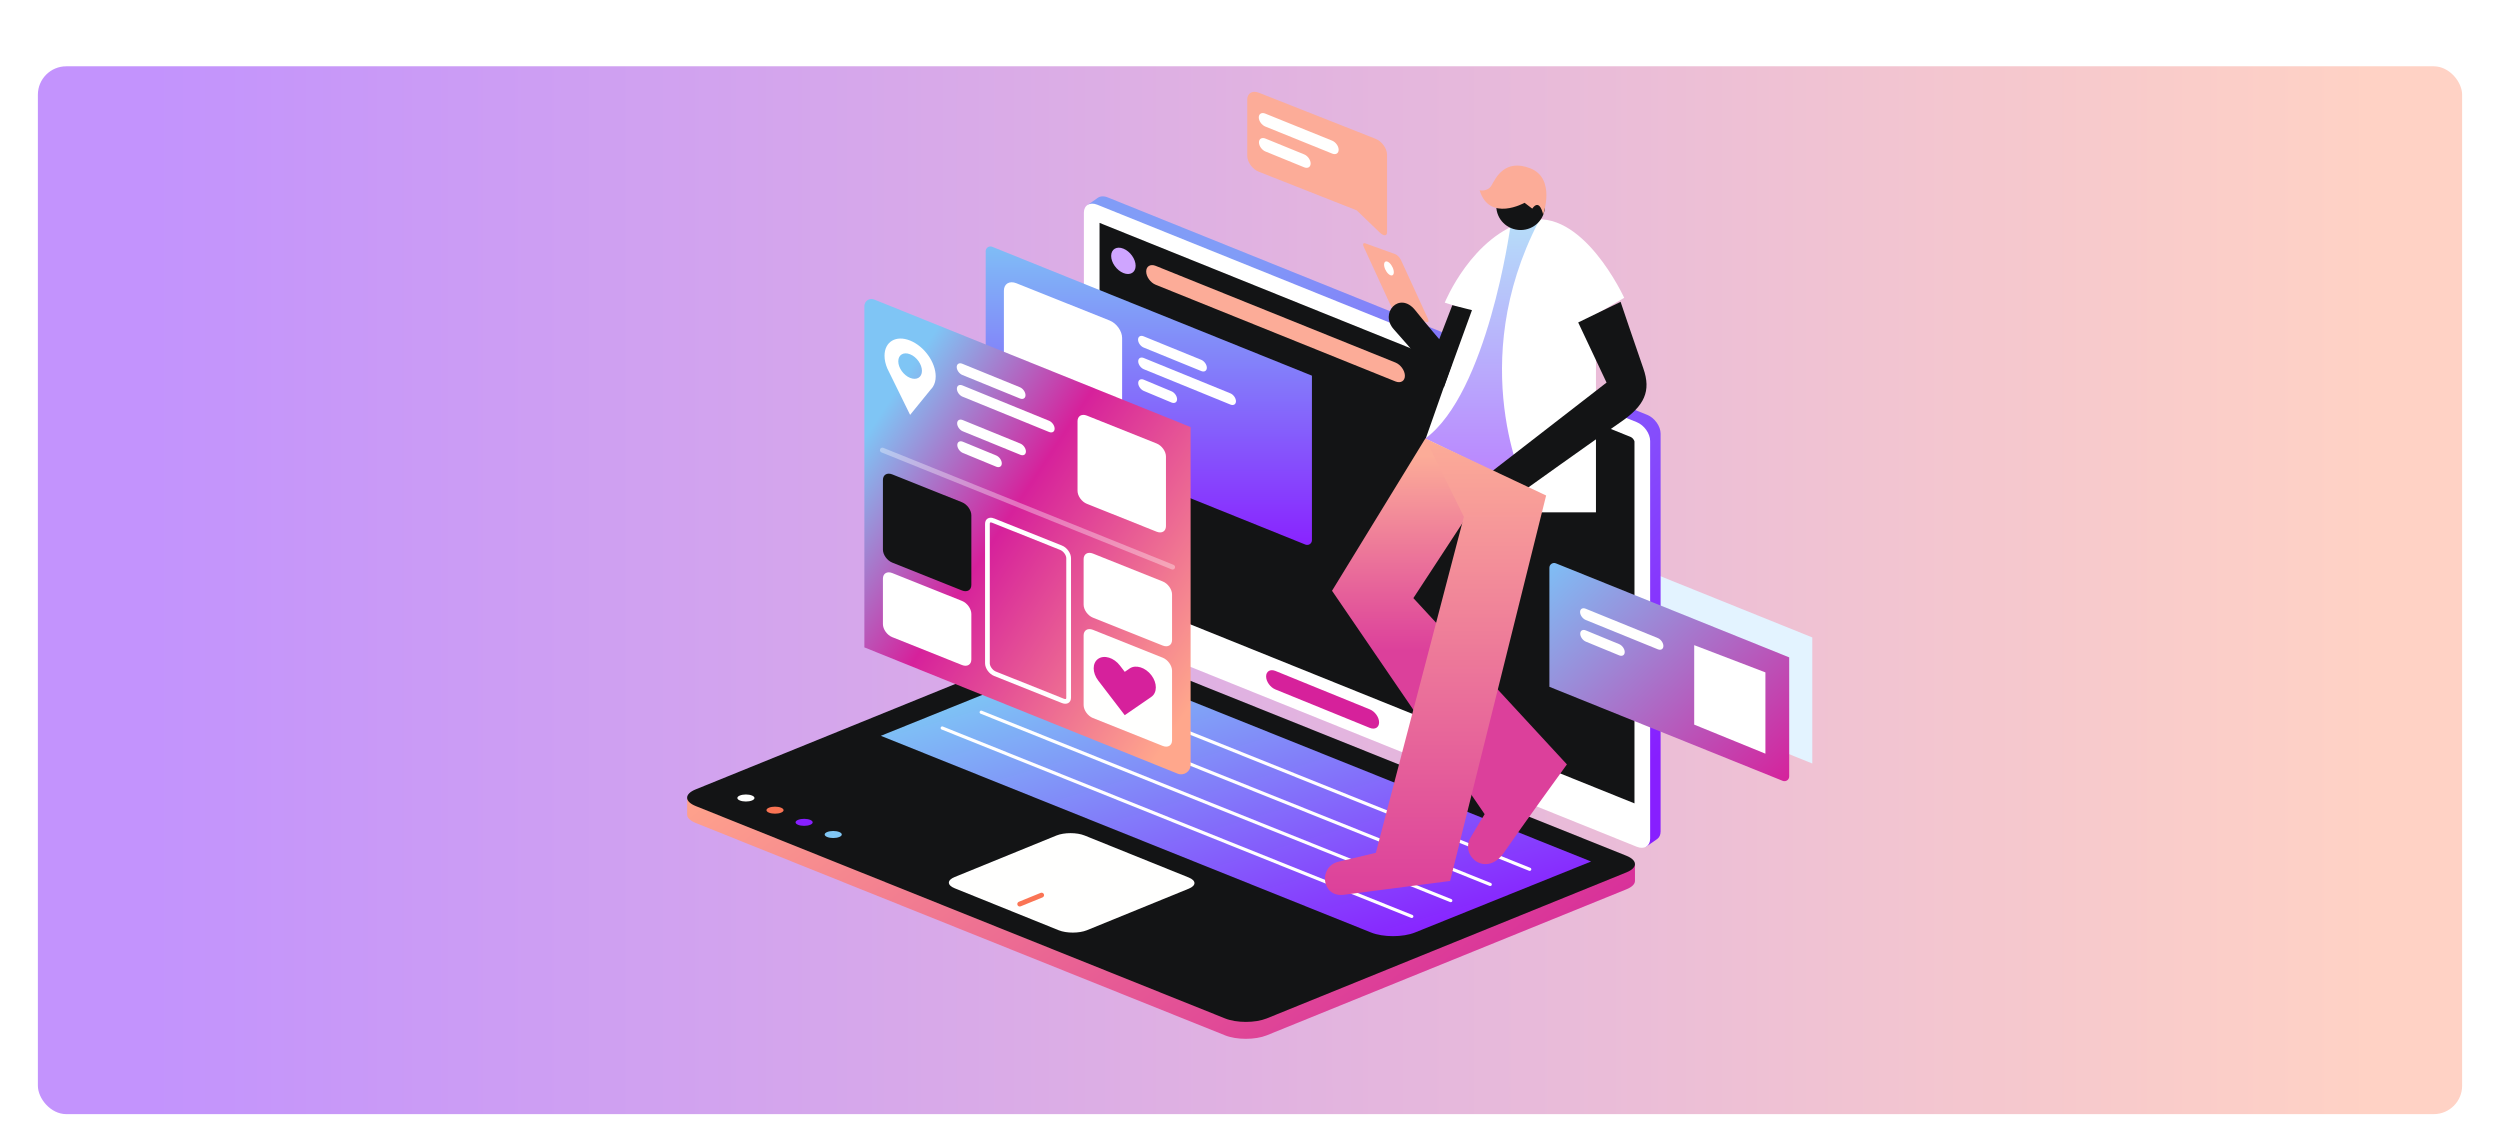 <svg width="1056" height="475" viewBox="0 0 1056 475" fill="none" xmlns="http://www.w3.org/2000/svg">
<g opacity="0.5" filter="url(#filter0_ddd)">
<rect x="16" y="14" width="1024" height="442.608" rx="12" fill="url(#paint0_linear)"/>
</g>
<g filter="url(#filter1_i)">
<path fill-rule="evenodd" clip-rule="evenodd" d="M664.216 277.676L765.509 318.506L765.509 265.245L664.217 224.416L664.216 277.676Z" fill="#E3F3FF"/>
<path fill-rule="evenodd" clip-rule="evenodd" d="M695.785 171.235L467.909 79.382C466.249 78.712 464.76 78.83 463.725 79.551L463.719 79.555C463.659 79.598 463.596 79.635 463.539 79.681L459.604 82.448L462.254 84.741V250.811C462.254 253.926 464.785 257.472 467.909 258.732L693.816 349.791L695.374 353.619L699.981 350.409C700.885 349.774 701.44 348.677 701.44 347.224V179.156C701.44 176.04 698.909 172.494 695.785 171.235Z" fill="url(#paint1_linear)"/>
<path fill-rule="evenodd" clip-rule="evenodd" d="M690.607 360.989H678.042V361.025L463.37 274.891C458.518 272.941 450.652 272.942 445.797 274.891L300.864 333.736V333.075H290.247V340.036C290.207 341.335 291.413 342.637 293.879 343.626L517.474 433.338C522.327 435.285 530.195 435.288 535.047 433.338L686.966 371.657C689.395 370.683 690.609 369.405 690.606 368.126H690.607V360.989Z" fill="url(#paint2_linear)"/>
<path fill-rule="evenodd" clip-rule="evenodd" d="M686.966 357.458L463.37 267.745C458.518 265.796 450.652 265.798 445.797 267.745L293.879 329.426C289.026 331.375 289.026 334.531 293.879 336.481L517.474 426.192C522.327 428.141 530.195 428.143 535.047 426.192L686.966 364.511C691.82 362.564 691.82 359.408 686.966 357.458Z" fill="#131415"/>
<path fill-rule="evenodd" clip-rule="evenodd" d="M464.998 276.81C459.881 274.758 451.584 274.758 446.468 276.81L372.062 306.807L579.143 389.893C584.257 391.948 592.554 391.948 597.672 389.893L672.076 359.901L464.998 276.81Z" fill="url(#paint3_linear)"/>
<path fill-rule="evenodd" clip-rule="evenodd" d="M502.086 366.642L458.123 348.907C454.849 347.589 449.54 347.589 446.266 348.907L403.257 366.452C399.983 367.768 399.983 369.896 403.257 371.207L447.219 388.946C450.494 390.259 455.802 390.262 459.076 388.946L502.086 371.398C505.358 370.086 505.358 367.956 502.086 366.642Z" fill="#FFFFFE"/>
<path fill-rule="evenodd" clip-rule="evenodd" d="M697.018 350.309C697.018 353.423 694.487 354.928 691.363 353.67L463.487 261.815C460.363 260.557 457.831 257.012 457.831 253.895V85.827C457.831 82.713 460.363 81.207 463.487 82.466L691.363 174.32C694.487 175.579 697.018 179.125 697.018 182.241V350.309Z" fill="white"/>
<path fill-rule="evenodd" clip-rule="evenodd" d="M465.966 244.882C465.268 244.602 464.51 243.517 464.444 243.024L464.447 90.143L688.885 180.609C689.58 180.89 690.339 181.972 690.404 182.465L690.401 335.349L465.966 244.882Z" fill="#131415"/>
<path fill-rule="evenodd" clip-rule="evenodd" d="M753.008 325.829C754.322 326.359 755.755 325.391 755.755 323.974L755.756 273.675L657.209 233.954C655.895 233.424 654.462 234.392 654.462 235.809L654.461 286.106L753.008 325.829Z" fill="url(#paint4_linear)"/>
<path fill-rule="evenodd" clip-rule="evenodd" d="M582.529 301.128C582.529 303.29 580.774 304.332 578.606 303.459L538.724 287.218C536.558 286.344 534.803 283.884 534.803 281.725C534.803 279.563 536.558 278.52 538.724 279.396L578.606 295.637C580.774 296.511 582.529 298.969 582.529 301.128Z" fill="#D6219B"/>
<path fill-rule="evenodd" clip-rule="evenodd" d="M349.401 347.445C350.813 346.867 353.102 346.867 354.514 347.445C355.926 348.026 355.926 348.967 354.514 349.545C353.102 350.125 350.813 350.125 349.401 349.545C347.989 348.967 347.989 348.026 349.401 347.445Z" fill="#80C7F5"/>
<path fill-rule="evenodd" clip-rule="evenodd" d="M337.106 342.307C338.519 341.727 340.807 341.727 342.219 342.307C343.631 342.887 343.631 343.826 342.219 344.404C340.807 344.985 338.519 344.985 337.106 344.404C335.694 343.826 335.694 342.887 337.106 342.307Z" fill="#871FFF"/>
<path fill-rule="evenodd" clip-rule="evenodd" d="M324.813 337.166C326.225 336.586 328.513 336.586 329.925 337.166C331.337 337.746 331.337 338.685 329.925 339.264C328.513 339.845 326.225 339.845 324.813 339.264C323.4 338.685 323.4 337.746 324.813 337.166Z" fill="#FA7454"/>
<path fill-rule="evenodd" clip-rule="evenodd" d="M312.518 332.025C313.93 331.446 316.219 331.446 317.63 332.025C319.042 332.605 319.042 333.545 317.63 334.126C316.219 334.703 313.93 334.703 312.518 334.126C311.105 333.545 311.105 332.605 312.518 332.025Z" fill="#FFFFFE"/>
<path fill-rule="evenodd" clip-rule="evenodd" d="M581.023 54.626L531.71 35.155C529.019 34.089 526.838 35.382 526.838 38.043V61.788C526.838 64.45 529.019 67.471 531.71 68.537L573.08 84.862L582.72 94.138C584.474 95.824 585.894 95.785 585.894 94.052V61.376C585.894 58.715 583.712 55.693 581.023 54.626Z" fill="#FCAC98"/>
<path fill-rule="evenodd" clip-rule="evenodd" d="M553.614 65.045C553.604 63.534 552.371 61.813 550.859 61.201L534.502 54.523C532.992 53.912 531.777 54.642 531.787 56.153C531.798 57.664 533.033 59.387 534.543 59.997L550.9 66.677C552.412 67.288 553.625 66.558 553.614 65.045Z" fill="#FFFFFE"/>
<path fill-rule="evenodd" clip-rule="evenodd" d="M565.449 59.251C565.438 57.741 564.203 56.02 562.693 55.409L534.425 43.973C532.915 43.362 531.699 44.093 531.71 45.603C531.721 47.116 532.955 48.837 534.465 49.449L562.733 60.884C564.245 61.495 565.459 60.765 565.449 59.251Z" fill="#FFFFFE"/>
<path fill-rule="evenodd" clip-rule="evenodd" d="M686.283 271.411C686.275 270.098 685.212 268.604 683.911 268.073L669.826 262.273C668.525 261.743 667.478 262.377 667.488 263.69C667.497 265.001 668.56 266.496 669.861 267.028L683.944 272.827C685.247 273.359 686.293 272.725 686.283 271.411Z" fill="#FFFFFE"/>
<path fill-rule="evenodd" clip-rule="evenodd" d="M702.618 268.853C702.609 267.54 701.546 266.044 700.245 265.515L669.76 253.113C668.459 252.58 667.411 253.217 667.421 254.528C667.431 255.841 668.494 257.336 669.794 257.867L700.279 270.27C701.58 270.798 702.628 270.165 702.618 268.853Z" fill="#FFFFFE"/>
<path fill-rule="evenodd" clip-rule="evenodd" d="M596.334 383.77C596.603 383.77 596.859 383.61 596.965 383.345C597.105 382.997 596.936 382.602 596.588 382.462L398.248 302.881C397.899 302.744 397.503 302.909 397.363 303.257C397.222 303.604 397.392 304 397.74 304.14L596.081 383.721C596.164 383.755 596.25 383.77 596.334 383.77Z" fill="white"/>
<path fill-rule="evenodd" clip-rule="evenodd" d="M612.8 377.096C613.07 377.096 613.325 376.935 613.431 376.671C613.572 376.323 613.403 375.927 613.055 375.787L414.715 296.206C414.366 296.068 413.97 296.234 413.83 296.583C413.689 296.93 413.859 297.324 414.207 297.465L612.547 377.045C612.629 377.081 612.716 377.096 612.8 377.096Z" fill="white"/>
<path fill-rule="evenodd" clip-rule="evenodd" d="M629.468 370.27C629.737 370.27 629.993 370.109 630.098 369.845C630.239 369.496 630.07 369.101 629.721 368.961L431.382 289.381C431.033 289.243 430.637 289.41 430.497 289.757C430.356 290.104 430.526 290.5 430.874 290.639L629.215 370.222C629.298 370.254 629.383 370.27 629.468 370.27Z" fill="white"/>
<path fill-rule="evenodd" clip-rule="evenodd" d="M646.144 363.873C646.413 363.873 646.668 363.711 646.775 363.447C646.916 363.099 646.747 362.702 646.398 362.564L448.058 282.982C447.709 282.846 447.313 283.012 447.173 283.36C447.032 283.706 447.202 284.101 447.55 284.241L645.89 363.823C645.974 363.856 646.06 363.873 646.144 363.873Z" fill="white"/>
<path fill-rule="evenodd" clip-rule="evenodd" d="M677.969 138.074C677.756 138.074 677.556 137.943 677.48 137.731C677.387 137.473 677.122 136.676 676.746 135.543C675.437 131.595 672.711 123.381 671.287 120.076C669.957 116.985 668.463 113.618 666.72 109.783C665.918 108.015 665.068 106.23 664.248 104.504C663.835 103.638 663.422 102.77 663.013 101.902C662.892 101.642 663.004 101.333 663.264 101.211C663.523 101.09 663.834 101.201 663.956 101.46C664.364 102.328 664.776 103.194 665.187 104.059C666.011 105.789 666.862 107.579 667.668 109.354C669.414 113.196 670.91 116.569 672.244 119.666C673.685 123.012 676.42 131.255 677.734 135.217C678.105 136.337 678.367 137.124 678.459 137.379C678.556 137.649 678.416 137.947 678.146 138.044C678.087 138.064 678.028 138.074 677.969 138.074Z" fill="#FFFFFE"/>
<path fill-rule="evenodd" clip-rule="evenodd" d="M551.413 226.034C552.727 226.563 554.16 225.596 554.16 224.179L554.162 154.683L419.106 100.245C417.792 99.715 416.358 100.683 416.358 102.1L416.357 171.595L551.413 226.034Z" fill="url(#paint5_linear)"/>
<path fill-rule="evenodd" clip-rule="evenodd" d="M473.982 178.062C473.982 180.957 471.629 182.365 468.725 181.205L429.302 165.449C426.398 164.289 424.045 161 424.045 158.105V118.775C424.045 115.879 426.398 114.473 429.302 115.633L468.725 131.388C471.629 132.548 473.982 135.836 473.982 138.732V178.062Z" fill="white"/>
<path fill-rule="evenodd" clip-rule="evenodd" d="M522.069 165.475C522.059 164.162 520.998 162.667 519.696 162.137L483.119 147.215C481.818 146.684 480.772 147.318 480.781 148.63C480.79 149.944 481.853 151.437 483.154 151.967L519.731 166.891C521.032 167.422 522.079 166.789 522.069 165.475Z" fill="white"/>
<path fill-rule="evenodd" clip-rule="evenodd" d="M509.767 151.322C509.757 150.01 508.695 148.514 507.394 147.984L483.052 138.053C481.752 137.522 480.705 138.156 480.714 139.469C480.723 140.782 481.787 142.278 483.088 142.807L507.429 152.74C508.73 153.266 509.776 152.635 509.767 151.322Z" fill="white"/>
<path fill-rule="evenodd" clip-rule="evenodd" d="M497.196 164.61C497.187 163.298 496.125 161.804 494.823 161.272L483.119 156.377C481.818 155.846 480.772 156.48 480.781 157.792C480.79 159.106 481.853 160.598 483.154 161.13L494.858 166.027C496.159 166.558 497.206 165.924 497.196 164.61Z" fill="white"/>
<path fill-rule="evenodd" clip-rule="evenodd" d="M497.416 322.784C500.044 323.844 502.911 321.908 502.911 319.074L502.912 176.395L369.23 122.511C367.259 121.716 365.109 123.168 365.109 125.293L365.107 269.453L497.416 322.784Z" fill="url(#paint6_linear)"/>
<path fill-rule="evenodd" clip-rule="evenodd" d="M445.476 177.058C445.467 175.745 444.404 174.25 443.103 173.72L406.526 158.798C405.225 158.268 404.179 158.902 404.188 160.213C404.197 161.528 405.26 163.02 406.56 163.551L443.138 178.474C444.439 179.005 445.485 178.372 445.476 177.058Z" fill="white"/>
<path fill-rule="evenodd" clip-rule="evenodd" d="M433.173 162.906C433.163 161.593 432.101 160.097 430.8 159.566L406.459 149.636C405.159 149.105 404.111 149.74 404.12 151.053C404.13 152.365 405.193 153.86 406.494 154.39L430.835 164.324C432.137 164.85 433.182 164.218 433.173 162.906Z" fill="white"/>
<path fill-rule="evenodd" clip-rule="evenodd" d="M423.158 191.721C423.148 190.408 422.086 188.915 420.784 188.383L406.7 182.583C405.399 182.053 404.351 182.688 404.361 184C404.371 185.312 405.434 186.807 406.734 187.337L420.819 193.138C422.121 193.669 423.167 193.035 423.158 191.721Z" fill="white"/>
<path fill-rule="evenodd" clip-rule="evenodd" d="M433.347 186.69C433.337 185.378 432.275 183.883 430.974 183.353L406.632 173.422C405.332 172.891 404.284 173.526 404.294 174.837C404.303 176.151 405.366 177.646 406.667 178.177L431.008 188.108C432.31 188.639 433.356 188.004 433.347 186.69Z" fill="white"/>
<path fill-rule="evenodd" clip-rule="evenodd" d="M384.43 155.623C381.669 154.509 379.43 151.374 379.43 148.618C379.43 145.864 381.669 144.533 384.43 145.647C387.192 146.76 389.43 149.896 389.43 152.65C389.43 155.405 387.192 156.736 384.43 155.623ZM395.238 154.993C395.238 149.038 390.4 142.259 384.43 139.853C378.461 137.445 373.621 140.321 373.621 146.275C373.621 148.024 374.047 149.839 374.786 151.596L374.777 151.593L374.82 151.679C375.061 152.244 375.335 152.801 375.64 153.349L384.43 171.245L393.219 160.438C393.524 160.136 393.799 159.799 394.04 159.429L394.082 159.377L394.073 159.373C394.812 158.212 395.238 156.739 395.238 154.993Z" fill="white"/>
<path opacity="0.355" fill-rule="evenodd" clip-rule="evenodd" d="M495.307 236.583C495.177 236.583 495.045 236.559 494.917 236.507L372.324 187.093C371.791 186.878 371.534 186.274 371.75 185.742C371.964 185.21 372.571 184.952 373.104 185.168L495.697 234.582C496.23 234.798 496.487 235.403 496.272 235.933C496.108 236.338 495.718 236.583 495.307 236.583Z" fill="white"/>
<path fill-rule="evenodd" clip-rule="evenodd" d="M492.502 218.245C492.502 220.412 490.742 221.464 488.571 220.597L459.082 208.811C456.911 207.943 455.15 205.484 455.15 203.318V173.9C455.15 171.735 456.911 170.682 459.082 171.549L488.571 183.335C490.742 184.202 492.502 186.661 492.502 188.828V218.245Z" fill="white"/>
<path fill-rule="evenodd" clip-rule="evenodd" d="M410.298 243.075C410.298 245.24 408.538 246.292 406.367 245.425L376.878 233.639C374.706 232.772 372.946 230.311 372.946 228.146V198.728C372.946 196.562 374.706 195.51 376.878 196.377L406.367 208.162C408.538 209.03 410.298 211.49 410.298 213.656V243.075Z" fill="#131415"/>
<path fill-rule="evenodd" clip-rule="evenodd" d="M495.075 308.729C495.075 310.895 493.314 311.948 491.143 311.079L461.654 299.296C459.483 298.426 457.722 295.967 457.722 293.802V264.385C457.722 262.218 459.483 261.166 461.654 262.033L491.143 273.819C493.314 274.687 495.075 277.146 495.075 279.312V308.729Z" fill="#FFFFFE"/>
<path fill-rule="evenodd" clip-rule="evenodd" d="M410.298 274.565C410.298 276.731 408.538 277.784 406.367 276.916L376.878 265.129C374.706 264.262 372.946 261.802 372.946 259.637V240.405C372.946 238.238 374.706 237.185 376.878 238.055L406.367 249.84C408.538 250.708 410.298 253.166 410.298 255.332V274.565Z" fill="white"/>
<path fill-rule="evenodd" clip-rule="evenodd" d="M495.075 266.332C495.075 268.499 493.314 269.553 491.143 268.685L461.654 256.9C459.483 256.031 457.722 253.572 457.722 251.406V232.174C457.722 230.007 459.483 228.956 461.654 229.823L491.143 241.608C493.314 242.475 495.075 244.934 495.075 247.101V266.332Z" fill="white"/>
<path d="M420.281 280.592L420.281 280.592C419.431 280.252 418.62 279.58 418.02 278.742C417.418 277.901 417.088 276.976 417.088 276.181V217.262C417.088 216.492 417.386 216.073 417.72 215.873C418.076 215.661 418.689 215.567 419.539 215.906C419.539 215.906 419.539 215.907 419.539 215.907L448.203 227.363L448.204 227.363C449.054 227.702 449.865 228.374 450.464 229.212C451.067 230.053 451.397 230.978 451.397 231.774V290.692C451.397 291.462 451.099 291.882 450.764 292.082C450.409 292.294 449.795 292.388 448.945 292.049L420.281 280.592Z" stroke="white" stroke-width="2"/>
<path fill-rule="evenodd" clip-rule="evenodd" d="M463.871 274.287C466.407 272.536 470.514 273.8 473.044 277.105L475.1 279.787L477.155 278.373C479.688 276.622 483.791 277.886 486.327 281.191C488.857 284.499 488.857 288.604 486.327 290.352L475.089 298.092L463.871 283.446C461.343 280.136 461.343 276.035 463.871 274.287Z" fill="#D6219C"/>
<path fill-rule="evenodd" clip-rule="evenodd" d="M430.745 378.909C430.335 378.909 429.947 378.666 429.783 378.265C429.565 377.733 429.819 377.128 430.351 376.91L439.579 373.144C440.11 372.929 440.718 373.182 440.936 373.712C441.154 374.243 440.898 374.849 440.366 375.067L431.14 378.832C431.011 378.884 430.877 378.909 430.745 378.909Z" fill="#FA7454"/>
<path fill-rule="evenodd" clip-rule="evenodd" d="M593.429 154.738C593.429 156.944 591.637 158.009 589.426 157.116L488.154 116.279C485.944 115.387 484.153 112.878 484.153 110.673C484.153 108.467 485.944 107.403 488.154 108.294L589.426 149.132C591.637 150.024 593.429 152.534 593.429 154.738Z" fill="#FCAC98"/>
<path fill-rule="evenodd" clip-rule="evenodd" d="M479.69 108.264C479.69 111.111 477.376 112.487 474.521 111.335C471.667 110.184 469.354 106.943 469.354 104.097C469.354 101.25 471.667 99.874 474.521 101.025C477.376 102.177 479.69 105.417 479.69 108.264Z" fill="#CFA5FF"/>
<path fill-rule="evenodd" clip-rule="evenodd" d="M715.63 268.51L745.711 280.018V314.356L715.63 302.083V268.51Z" fill="white"/>
<path fill-rule="evenodd" clip-rule="evenodd" d="M643.249 212.399H674.133V128.795L686.059 121.796C686.059 121.796 668.382 83.127 645.07 89.286C621.758 95.445 610.267 123.833 610.267 123.833L621.18 127.345L598.596 191.574L643.249 212.399Z" fill="white"/>
<path fill-rule="evenodd" clip-rule="evenodd" d="M603.173 130.651C603.658 131.735 603.325 132.351 602.432 132.031L589.883 127.509C588.988 127.185 587.872 126.046 587.39 124.963L576.001 100.189C575.516 99.106 575.849 98.488 576.742 98.809L589.289 103.329C590.186 103.653 591.301 104.792 591.787 105.876L603.173 130.651Z" fill="#FCAC98"/>
<path fill-rule="evenodd" clip-rule="evenodd" d="M588.657 110.186C588.987 111.766 588.374 112.688 587.288 112.247C586.203 111.805 585.056 110.168 584.727 108.588C584.399 107.009 585.011 106.085 586.097 106.526C587.182 106.969 588.328 108.606 588.657 110.186Z" fill="#FFFFFE"/>
<path opacity="0.567" fill-rule="evenodd" clip-rule="evenodd" d="M637.893 92.241C637.893 92.241 628.277 162.036 602.051 181.232C602.051 181.232 644.267 201.779 644.267 201.779C644.267 201.779 618.797 149.751 649.888 89.618C651.992 87.315 637.893 92.241 637.893 92.241Z" fill="url(#paint7_linear)"/>
<path fill-rule="evenodd" clip-rule="evenodd" d="M666.629 132.205L684.541 123.487C684.541 123.487 690.794 142.08 694.149 151.633C697.503 161.185 694.682 167.378 684.541 174.305C674.4 181.232 640.783 205.296 640.783 205.296L625.133 199.021L678.609 157.601L666.629 132.205Z" fill="#131415"/>
<path fill-rule="evenodd" clip-rule="evenodd" d="M627.114 194.444L602.051 181.232L562.648 245.54L627.114 339.908C627.114 339.908 623.335 346.058 621.165 349.806C616.59 357.712 627.913 366.873 635.322 356.064C642.73 345.254 661.865 318.886 661.865 318.886L597.004 248.64L621.165 211.72L627.114 194.444Z" fill="url(#paint8_linear)"/>
<path fill-rule="evenodd" clip-rule="evenodd" d="M653.087 205.296L612.528 368.117C612.528 368.117 577.372 372.673 567.621 373.957C558.257 375.189 556.629 362.008 565.497 359.95C574.365 357.893 581.163 356.218 581.163 356.218L618.34 214.293L602.051 181.232L653.087 205.296Z" fill="url(#paint9_linear)"/>
<path fill-rule="evenodd" clip-rule="evenodd" d="M613.462 124.909L621.758 127.008L609.853 159.775C609.853 159.775 595.155 142.143 588.809 135.184C582.463 128.225 591.166 118.832 597.76 127.008C604.353 135.184 607.935 139.273 607.935 139.273L613.462 124.909Z" fill="#131415"/>
<path fill-rule="evenodd" clip-rule="evenodd" d="M642.304 93.166C647.977 93.166 652.576 88.628 652.576 83.031C652.576 77.433 647.977 72.895 642.304 72.895C636.632 72.895 632.033 77.433 632.033 83.031C632.033 88.628 636.632 93.166 642.304 93.166Z" fill="#131415"/>
<path fill-rule="evenodd" clip-rule="evenodd" d="M643.984 81.662C643.984 81.662 629.114 89.967 624.996 76.373C624.996 76.373 628.383 77.143 630.046 74.263C631.709 71.383 635.517 62.833 646.407 67.108C657.296 71.383 651.824 86.629 651.824 86.629C651.824 86.629 650.452 79.517 647.218 84.123L643.984 81.662Z" fill="#FCAC98"/>
</g>
<defs>
<filter id="filter0_ddd" x="0" y="0" width="1056" height="474.608" filterUnits="userSpaceOnUse" color-interpolation-filters="sRGB">
<feFlood flood-opacity="0" result="BackgroundImageFix"/>
<feColorMatrix in="SourceAlpha" type="matrix" values="0 0 0 0 0 0 0 0 0 0 0 0 0 0 0 0 0 0 127 0"/>
<feOffset dy="2"/>
<feGaussianBlur stdDeviation="8"/>
<feColorMatrix type="matrix" values="0 0 0 0 0.075 0 0 0 0 0.078 0 0 0 0 0.082 0 0 0 0.1 0"/>
<feBlend mode="normal" in2="BackgroundImageFix" result="effect1_dropShadow"/>
<feColorMatrix in="SourceAlpha" type="matrix" values="0 0 0 0 0 0 0 0 0 0 0 0 0 0 0 0 0 0 127 0"/>
<feOffset dy="8"/>
<feGaussianBlur stdDeviation="4"/>
<feColorMatrix type="matrix" values="0 0 0 0 0.075 0 0 0 0 0.078 0 0 0 0 0.082 0 0 0 0.05 0"/>
<feBlend mode="normal" in2="effect1_dropShadow" result="effect2_dropShadow"/>
<feColorMatrix in="SourceAlpha" type="matrix" values="0 0 0 0 0 0 0 0 0 0 0 0 0 0 0 0 0 0 127 0"/>
<feOffset dy="4"/>
<feGaussianBlur stdDeviation="2"/>
<feColorMatrix type="matrix" values="0 0 0 0 0.075 0 0 0 0 0.078 0 0 0 0 0.082 0 0 0 0.05 0"/>
<feBlend mode="normal" in2="effect2_dropShadow" result="effect3_dropShadow"/>
<feBlend mode="normal" in="SourceGraphic" in2="effect3_dropShadow" result="shape"/>
</filter>
<filter id="filter1_i" x="290" y="34.782" width="475.509" height="404.219" filterUnits="userSpaceOnUse" color-interpolation-filters="sRGB">
<feFlood flood-opacity="0" result="BackgroundImageFix"/>
<feBlend mode="normal" in="SourceGraphic" in2="BackgroundImageFix" result="shape"/>
<feColorMatrix in="SourceAlpha" type="matrix" values="0 0 0 0 0 0 0 0 0 0 0 0 0 0 0 0 0 0 127 0" result="hardAlpha"/>
<feOffset dy="4"/>
<feGaussianBlur stdDeviation="2"/>
<feComposite in2="hardAlpha" operator="arithmetic" k2="-1" k3="1"/>
<feColorMatrix type="matrix" values="0 0 0 0 0 0 0 0 0 0 0 0 0 0 0 0 0 0 0.25 0"/>
<feBlend mode="normal" in2="shape" result="effect1_innerShadow"/>
</filter>
<linearGradient id="paint0_linear" x1="65.717" y1="437.256" x2="1000.17" y2="437.256" gradientUnits="userSpaceOnUse">
<stop stop-color="#8728FB"/>
<stop offset="1" stop-color="#FFA58B"/>
</linearGradient>
<linearGradient id="paint1_linear" x1="420.289" y1="197.534" x2="606.976" y2="401.118" gradientUnits="userSpaceOnUse">
<stop stop-color="#819CF7"/>
<stop offset="1" stop-color="#871FFF"/>
</linearGradient>
<linearGradient id="paint2_linear" x1="764.357" y1="341.893" x2="587.155" y2="110.522" gradientUnits="userSpaceOnUse">
<stop stop-color="#D5279B"/>
<stop offset="1" stop-color="#FEA18C"/>
</linearGradient>
<linearGradient id="paint3_linear" x1="273.91" y1="329.444" x2="317.469" y2="476.159" gradientUnits="userSpaceOnUse">
<stop stop-color="#7EC5F5"/>
<stop offset="1" stop-color="#8822FF"/>
</linearGradient>
<linearGradient id="paint4_linear" x1="603.813" y1="279.891" x2="697.647" y2="380.911" gradientUnits="userSpaceOnUse">
<stop stop-color="#7EBFF6"/>
<stop offset="1" stop-color="#D6219B"/>
</linearGradient>
<linearGradient id="paint5_linear" x1="416.357" y1="99.138" x2="416.357" y2="227.141" gradientUnits="userSpaceOnUse">
<stop stop-color="#7FBEF6"/>
<stop offset="1" stop-color="#8922FF"/>
</linearGradient>
<linearGradient id="paint6_linear" x1="330.808" y1="233.254" x2="478.825" y2="330.852" gradientUnits="userSpaceOnUse">
<stop stop-color="#7FC5F5"/>
<stop offset="0.39" stop-color="#D6219B"/>
<stop offset="1" stop-color="#FFA78C"/>
</linearGradient>
<linearGradient id="paint7_linear" x1="602.051" y1="88.885" x2="602.051" y2="201.779" gradientUnits="userSpaceOnUse">
<stop stop-color="#7EC5F5"/>
<stop offset="1" stop-color="#8822FF"/>
</linearGradient>
<linearGradient id="paint8_linear" x1="589.453" y1="188.482" x2="589.453" y2="271.118" gradientUnits="userSpaceOnUse">
<stop stop-color="#FCAC98"/>
<stop offset="1" stop-color="#DC409B"/>
</linearGradient>
<linearGradient id="paint9_linear" x1="559.65" y1="181.232" x2="559.65" y2="374.038" gradientUnits="userSpaceOnUse">
<stop stop-color="#FCAC98"/>
<stop offset="1" stop-color="#DC409B"/>
</linearGradient>
</defs>
</svg>
